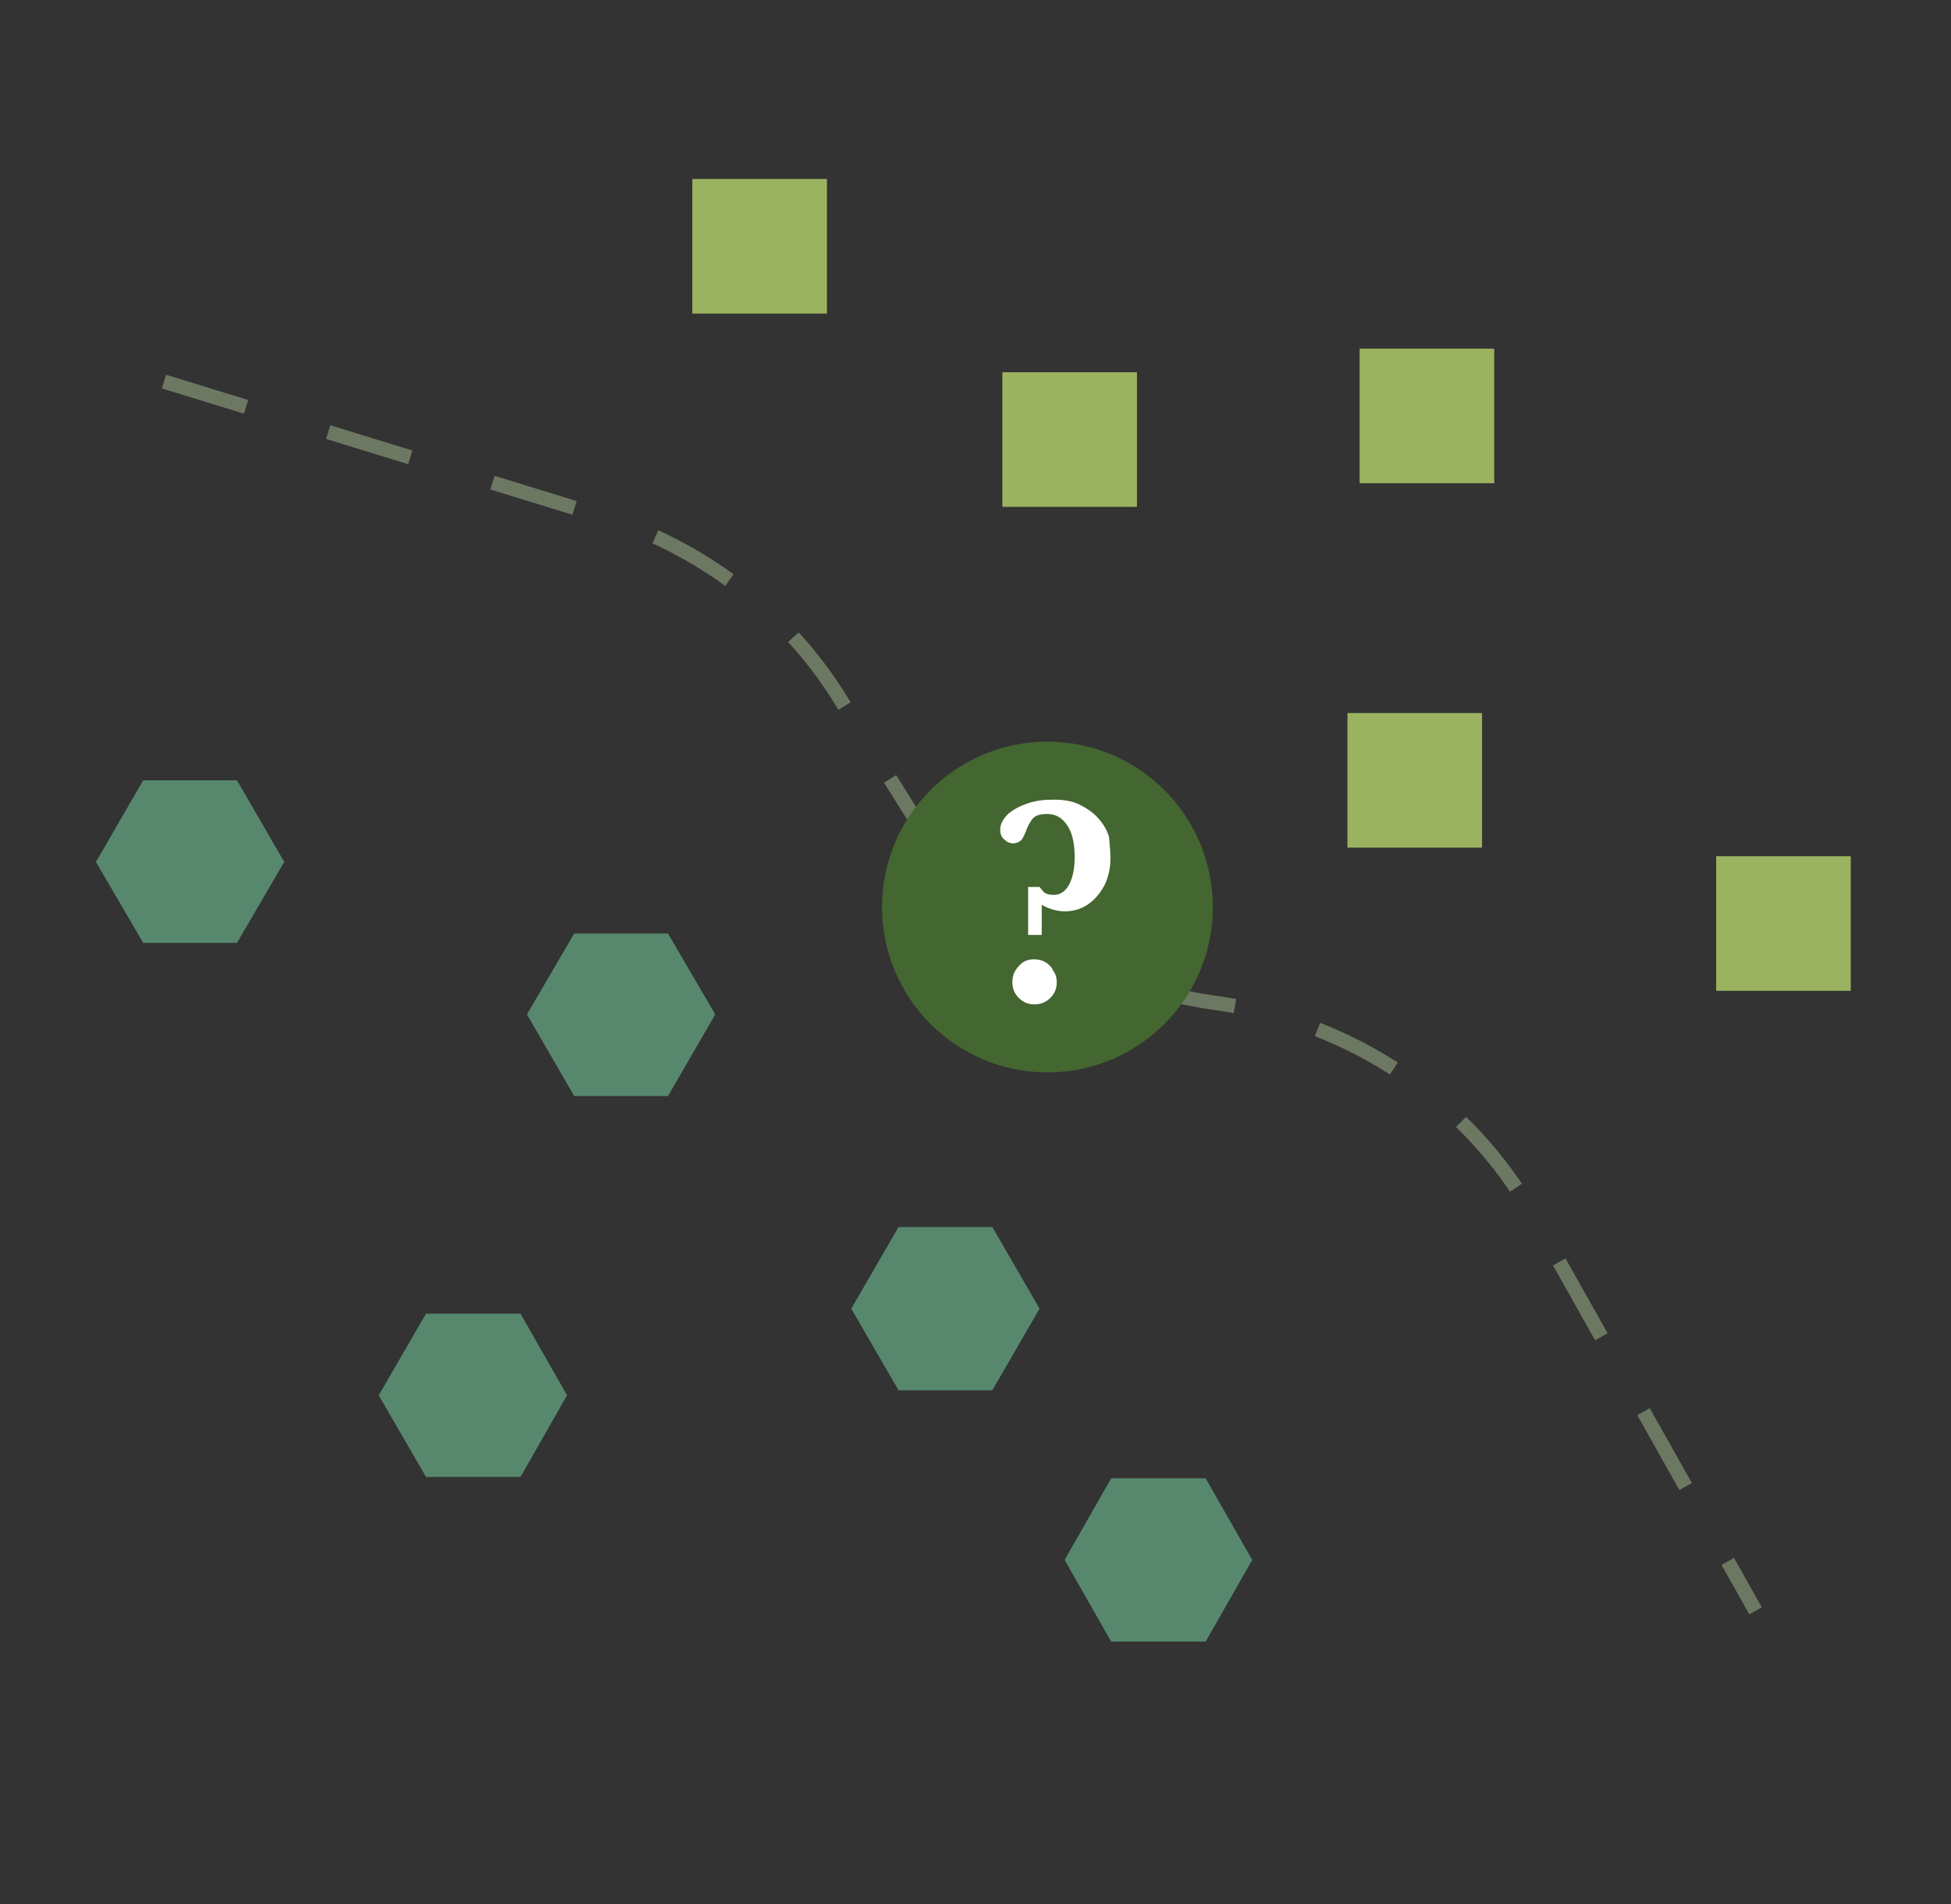 <?xml version="1.0" encoding="utf-8"?>
<!-- Generator: Adobe Illustrator 23.0.1, SVG Export Plug-In . SVG Version: 6.00 Build 0)  -->
<svg version="1.1" id="Layer_1" xmlns="http://www.w3.org/2000/svg" xmlns:xlink="http://www.w3.org/1999/xlink" x="0px" y="0px"
	 viewBox="0 0 272.5 266" style="enable-background:new 0 0 272.5 266;" xml:space="preserve">
<rect x="0" y="0" width="272.5" height="266" fill="#333333" stroke="none"/>
<style type="text/css">
	.st0{fill:none;stroke:#6D7862;stroke-width:2;stroke-miterlimit:10;stroke-dasharray:12;}
	.st1{fill:#446630;}
	.st2{fill:#FFFFFF;}
	.st3{fill:#9BB360;}
	.st4{fill:#57886E;}
</style>
<path class="st0" d="M22.9,53.3l61.1,18.8c13.9,4.3,25.7,13.3,33.2,25.3l9.5,15.2c9.3,14.9,25.1,25,43.1,27.5h0
	c18.9,2.6,35.3,13.6,44.4,29.8l31,55.1"/>
<circle class="st1" cx="146.3" cy="126.7" r="23.1"/>
<g>
	<path class="st2" d="M155.1,120c0,1.3-0.3,2.5-0.8,3.6c-0.6,1.1-1.3,2-2.3,2.7s-2.1,1-3.3,1c-1,0-2.1-0.3-3.2-0.9v4.2h-1.9v-6.7
		h1.6c0.3,0.4,0.6,0.7,0.7,0.8c0.3,0.2,0.7,0.3,1.3,0.3c0.9,0,1.6-0.5,2.1-1.4c0.5-0.9,0.8-2.2,0.8-3.8c0-1.5-0.2-2.8-0.6-3.7
		c-0.4-0.9-0.9-1.5-1.5-1.9c-0.6-0.4-1.2-0.5-1.8-0.5c-0.9,0-1.6,0.2-2,0.7c-0.4,0.5-0.7,1.1-0.9,1.7c-0.2,0.5-0.4,0.9-0.6,1.2
		c-0.3,0.3-0.7,0.5-1.2,0.5c-0.5,0-0.9-0.2-1.3-0.6c-0.4-0.4-0.5-0.8-0.5-1.3c0-0.8,0.4-1.5,1.1-2.2c0.7-0.6,1.6-1.1,2.8-1.5
		s2.3-0.5,3.6-0.5c1.4,0,2.6,0.2,3.6,0.7c1,0.5,1.9,1.1,2.6,1.9c0.7,0.8,1.2,1.6,1.5,2.6C155,118,155.1,119,155.1,120z M147.6,137.2
		c0,0.9-0.3,1.6-0.9,2.2c-0.6,0.6-1.4,0.9-2.2,0.9c-0.9,0-1.6-0.3-2.2-0.9c-0.6-0.6-0.9-1.3-0.9-2.2c0-0.5,0.1-1.1,0.4-1.6
		s0.7-0.9,1.1-1.2c0.5-0.3,1-0.4,1.5-0.4c0.6,0,1.1,0.1,1.6,0.4s0.9,0.7,1.1,1.2C147.5,136.1,147.6,136.7,147.6,137.2z"/>
</g>
<rect x="140" y="52" class="st3" width="18.8" height="18.8"/>
<rect x="188.2" y="99.6" class="st3" width="18.8" height="18.8"/>
<rect x="239.7" y="119.6" class="st3" width="18.8" height="18.8"/>
<rect x="189.9" y="48.7" class="st3" width="18.8" height="18.8"/>
<rect x="96.7" y="25" class="st3" width="18.8" height="18.8"/>
<polygon class="st4" points="168.4,206.5 155.2,206.5 148.7,217.9 155.2,229.3 168.4,229.3 174.9,217.9 "/>
<polygon class="st4" points="138.6,171.4 125.5,171.4 118.9,182.8 125.5,194.2 138.6,194.2 145.2,182.8 "/>
<polygon class="st4" points="72.7,183.5 59.5,183.5 52.9,194.9 59.5,206.3 72.7,206.3 79.2,194.9 "/>
<polygon class="st4" points="93.3,130.4 80.2,130.4 73.6,141.7 80.2,153.1 93.3,153.1 99.9,141.7 "/>
<polygon class="st4" points="33.1,109 20,109 13.4,120.4 20,131.7 33.1,131.7 39.7,120.4 "/>
</svg>
